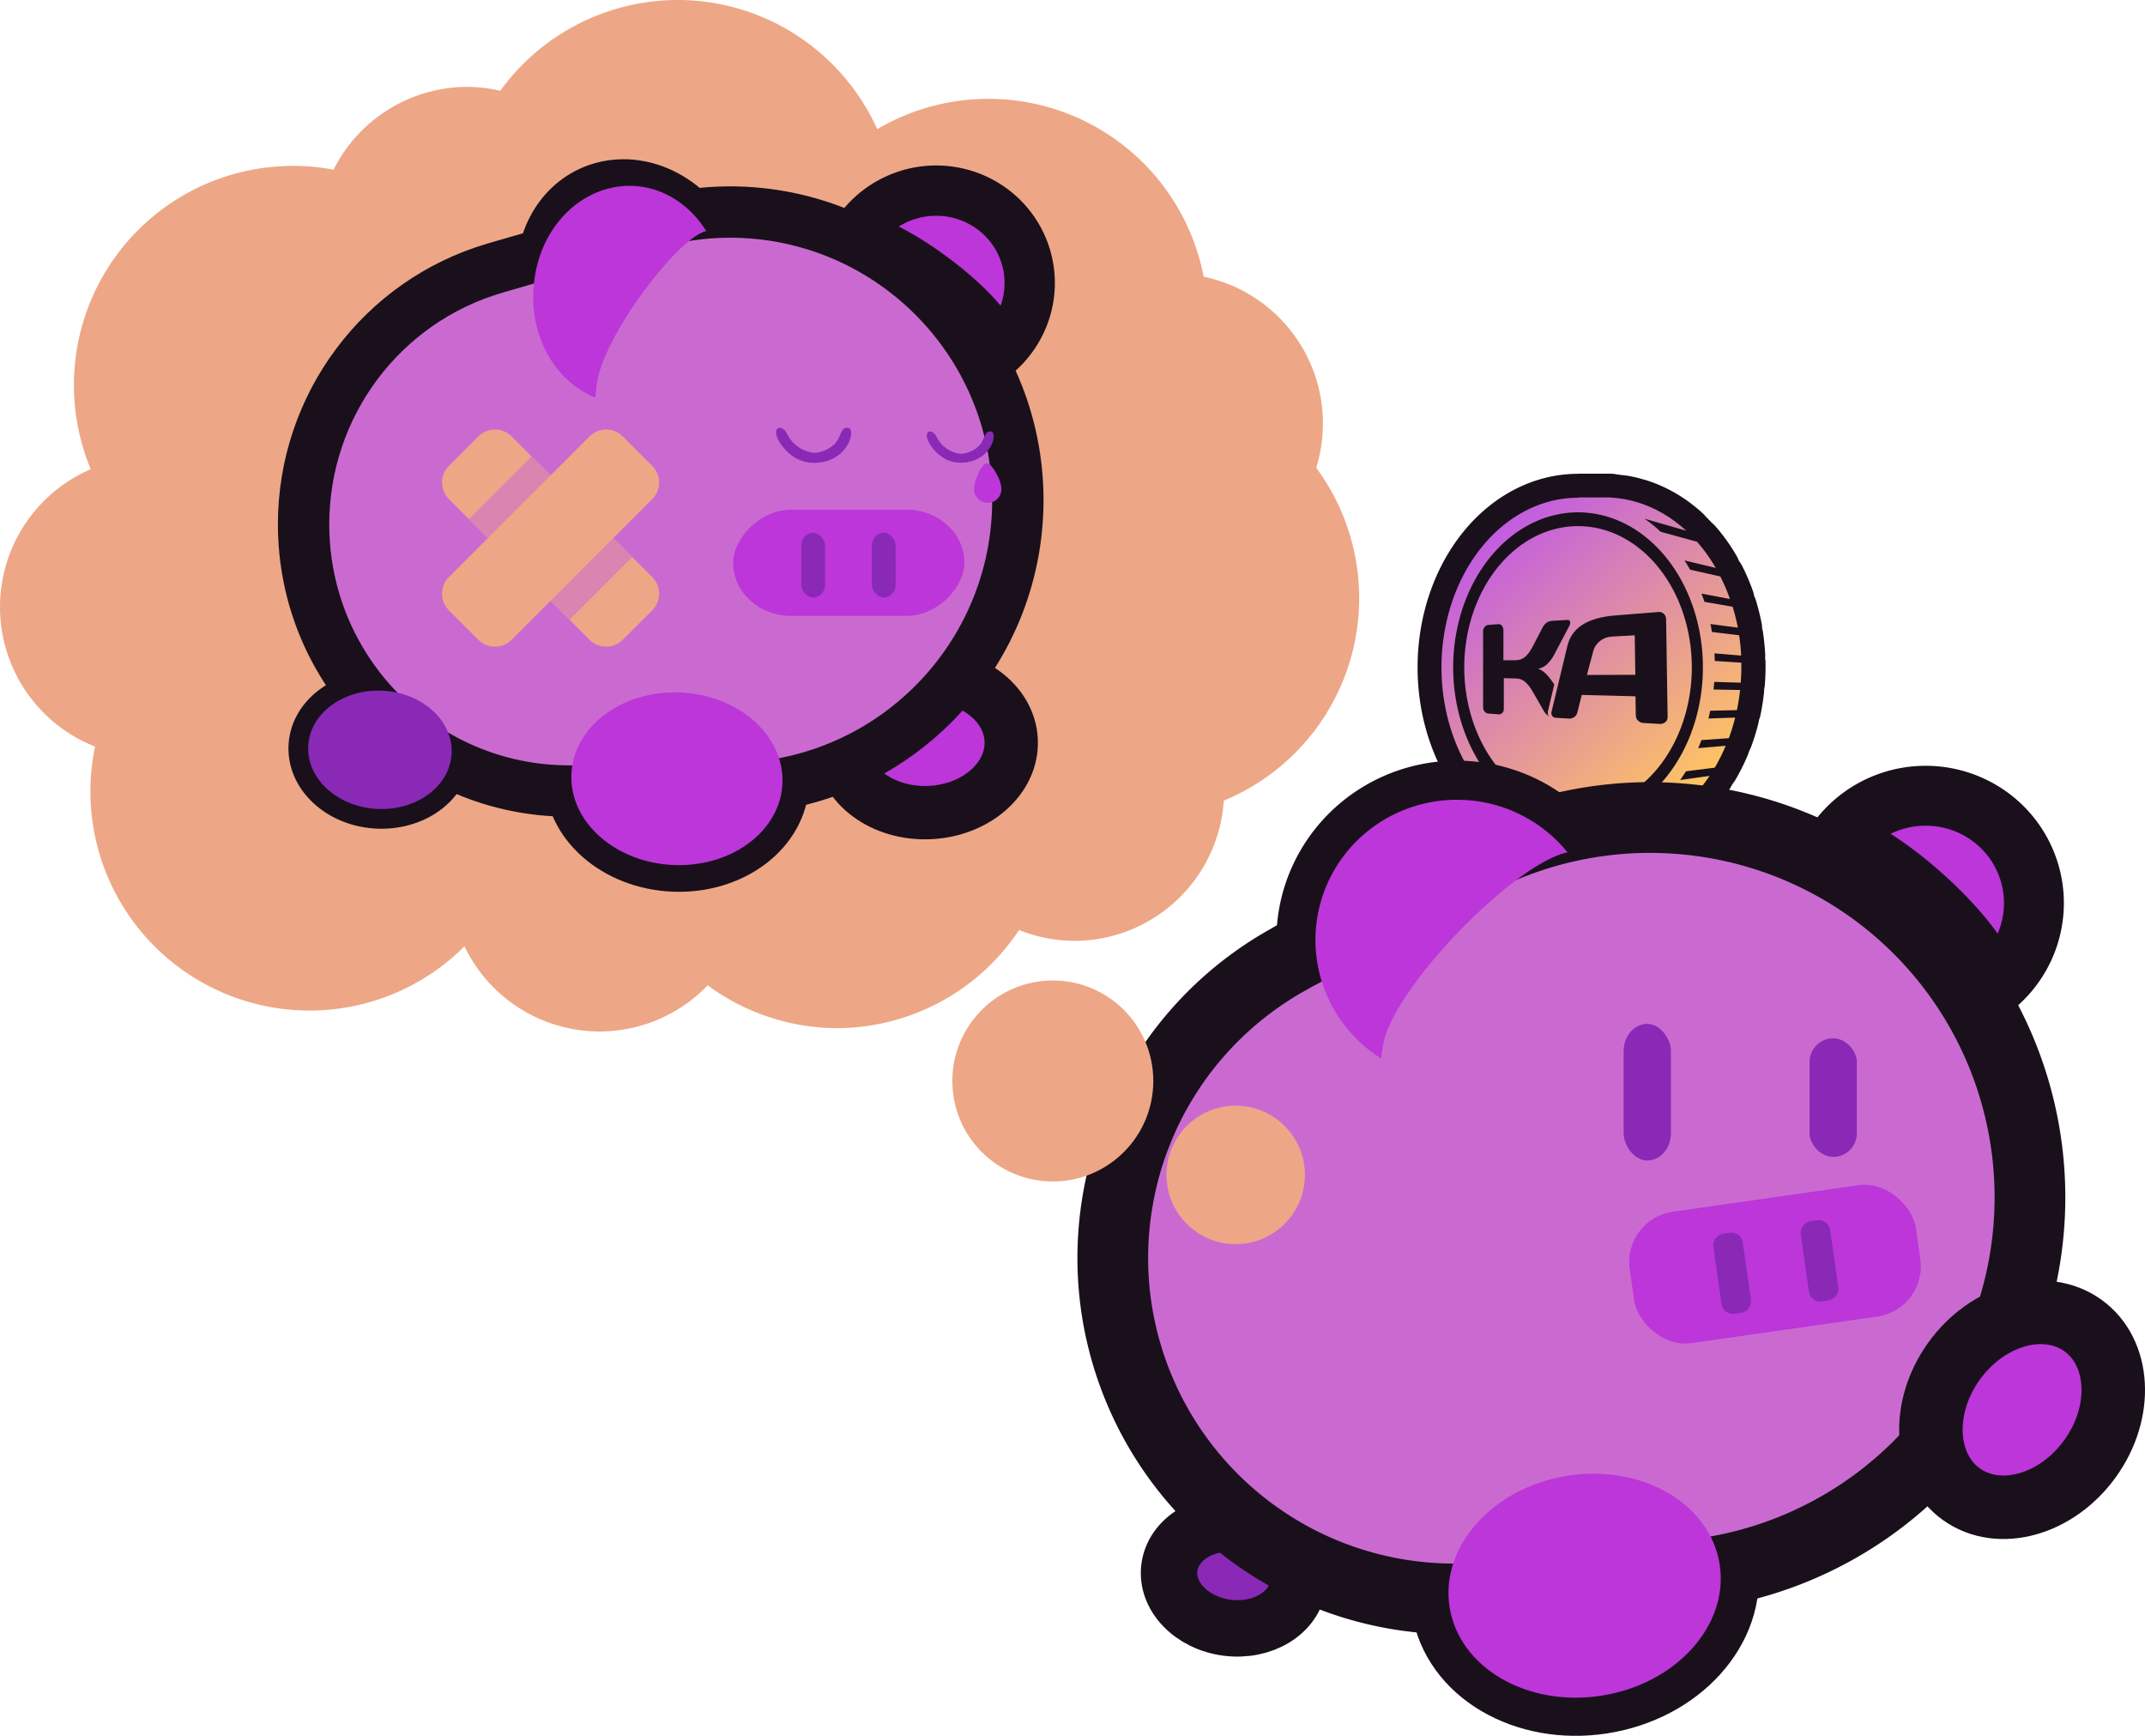 <?xml version="1.0" encoding="UTF-8" standalone="no"?>
<!-- Created with Inkscape (http://www.inkscape.org/) -->

<svg
   width="55.48mm"
   height="44.889mm"
   viewBox="0 0 55.48 44.889"
   version="1.1"
   id="svg1"
   xml:space="preserve"
   xmlns:xlink="http://www.w3.org/1999/xlink"
   xmlns="http://www.w3.org/2000/svg"
   xmlns:svg="http://www.w3.org/2000/svg"><defs
     id="defs1"><linearGradient
       id="linearGradient12"><stop
         style="stop-color:#b444ff;stop-opacity:1;"
         offset="0"
         id="stop12" /><stop
         style="stop-color:#ffc561;stop-opacity:1;"
         offset="1"
         id="stop13" /></linearGradient><linearGradient
       xlink:href="#linearGradient12"
       id="linearGradient149"
       gradientUnits="userSpaceOnUse"
       x1="99.542"
       y1="34.102"
       x2="101.226"
       y2="36.008" /></defs><g
     id="g143"
     style="display:inline"
     transform="translate(-30.229,-79.275)"><rect
       style="display:none;fill:#00ff00;fill-rule:evenodd;stroke-width:1.066;stroke-linecap:round;stroke-linejoin:round;paint-order:stroke fill markers"
       id="rect119"
       width="43.59"
       height="33.999"
       x="42.598"
       y="90.951"
       ry="0.221"
       rx="0.221" /><g
       id="g132"
       transform="matrix(4.093,0,0,4.1,-340.396,-47.745)"
       style="display:inline;stroke-width:1.118"><path
         id="path129"
         style="display:inline;fill:#19101b;fill-opacity:1;fill-rule:evenodd;stroke:#19101b;stroke-width:0.302;stroke-linejoin:round;stroke-dasharray:none;stroke-dashoffset:0;stroke-opacity:1;paint-order:stroke fill markers"
         d="m 100.522,34.12 a 0.863,1.07 0 0 0 -0.862,1.07 0.863,1.07 0 0 0 0.862,1.07 v 4.51e-4 h 0.205 v -0.001 a 0.863,1.07 0 0 0 0.088,-0.012 0.863,1.07 0 0 0 0.023,-0.003 0.863,1.07 0 0 0 0.312,-0.148 l -0.002,3.38e-4 a 0.863,1.07 0 0 0 0.074,-0.064 l 0.002,-3.39e-4 a 0.863,1.07 0 0 0 0.13,-0.157 l -0.002,2.25e-4 a 0.863,1.07 0 0 0 0.033,-0.052 l 0.002,-2.26e-4 a 0.863,1.07 0 0 0 0.069,-0.138 l -10e-4,1.12e-4 a 0.863,1.07 0 0 0 0.019,-0.049 l 0.002,-1.13e-4 a 0.863,1.07 0 0 0 0.04,-0.13 h -0.001 a 0.863,1.07 0 0 0 0.011,-0.046 h 0.002 a 0.863,1.07 0 0 0 0.02,-0.127 h -0.001 a 0.863,1.07 0 0 0 0.004,-0.045 h 0.002 a 0.863,1.07 0 0 0 0.004,-0.099 0.863,1.07 0 0 0 0,-0.027 l -0.002,-1.13e-4 a 0.863,1.07 0 0 0 -0.002,-0.046 l 0.002,2.25e-4 a 0.863,1.07 0 0 0 -0.013,-0.128 l -0.002,-3.38e-4 a 0.863,1.07 0 0 0 -0.008,-0.047 l 0.003,3.39e-4 a 0.863,1.07 0 0 0 -0.033,-0.132 l -0.003,-4.51e-4 a 0.863,1.07 0 0 0 0,-1.13e-4 0.863,1.07 0 0 0 -0.016,-0.05 l 0.003,4.51e-4 a 0.863,1.07 0 0 0 -0.061,-0.142 l -0.003,-5.64e-4 v -1.12e-4 a 0.863,1.07 0 0 0 -0.03,-0.054 l 0.003,6.77e-4 a 0.863,1.07 0 0 0 -0.118,-0.165 l -0.004,-10e-4 a 0.863,1.07 0 0 0 -0.068,-0.069 l 0.004,10e-4 a 0.863,1.07 0 0 0 -0.294,-0.174 0.863,1.07 0 0 0 -0.021,-0.006 0.863,1.07 0 0 0 -0.081,-0.019 0.863,1.07 0 0 0 -0.036,-0.004 0.863,1.07 0 0 0 -0.046,-0.006 v -0.001 h -0.036 -0.168 z" /><path
         id="path130"
         style="display:inline;fill:url(#linearGradient149);fill-rule:evenodd;stroke:none;stroke-width:0.438;stroke-dasharray:none;stroke-dashoffset:0;stroke-opacity:1;paint-order:stroke fill markers"
         d="m 100.522,34.12 a 0.863,1.07 0 0 0 -0.862,1.07 0.863,1.07 0 0 0 0.862,1.07 v 5.17e-4 h 0.205 v -0.002 a 0.863,1.07 0 0 0 0.423,-0.162 l -0.229,0.043 a 0.863,1.07 0 0 0 0.095,-0.071 l 0.208,-0.037 a 0.863,1.07 0 0 0 0.13,-0.157 l -0.186,0.026 a 0.863,1.07 0 0 0 0.037,-0.055 l 0.182,-0.023 a 0.863,1.07 0 0 0 0.069,-0.138 l -0.174,0.015 a 0.863,1.07 0 0 0 0.021,-0.051 l 0.173,-0.012 a 0.863,1.07 0 0 0 0.04,-0.13 l -0.169,0.006 a 0.863,1.07 0 0 0 0.011,-0.049 l 0.169,-0.004 a 0.863,1.07 0 0 0 0.02,-0.127 l -0.168,-0.003 a 0.863,1.07 0 0 0 0.005,-0.048 l 0.167,0.005 a 0.863,1.07 0 0 0 0.004,-0.099 0.863,1.07 0 0 0 0,-0.027 l -0.168,-0.011 a 0.863,1.07 0 0 0 -0.002,-0.048 l 0.169,0.014 a 0.863,1.07 0 0 0 -0.013,-0.128 l -0.172,-0.021 a 0.863,1.07 0 0 0 -0.009,-0.05 l 0.173,0.023 a 0.863,1.07 0 0 0 -0.033,-0.132 l -0.178,-0.031 a 0.863,1.07 0 0 0 -0.019,-0.052 l 0.18,0.034 a 0.863,1.07 0 0 0 -0.061,-0.142 l -0.191,-0.043 a 0.863,1.07 0 0 0 -0.035,-0.058 l 0.197,0.047 a 0.863,1.07 0 0 0 -0.118,-0.165 l -0.23,-0.063 a 0.863,1.07 0 0 0 -5.1e-4,-5.17e-4 0.863,1.07 0 0 0 -0.102,-0.082 l 0.264,0.076 a 0.863,1.07 0 0 0 -0.478,-0.209 v -0.001 h -0.036 -0.168 z" /><path
         id="path131"
         style="display:inline;fill:#19101b;fill-opacity:1;stroke-width:0.005"
         d="m 101.071,34.854 -0.288,0.023 c -0.182,0.015 -0.284,0.082 -0.312,0.202 l -0.103,0.427 c -8e-4,0.004 -8.2e-4,0.008 -0.002,0.013 8e-5,0.005 0.002,0.011 0.007,0.018 0.005,0.007 0.013,0.01 0.025,0.011 l 0.086,0.005 c 0.012,6.74e-4 0.022,-0.003 0.033,-0.01 0.011,-0.008 0.017,-0.017 0.02,-0.03 l 0.029,-0.115 0.353,0.009 0.002,0.125 c 2.2e-4,0.014 0.005,0.025 0.015,0.035 0.009,0.009 0.022,0.014 0.037,0.015 l 0.104,0.006 c 0.015,8.52e-4 0.027,-0.003 0.037,-0.011 0.011,-0.009 0.016,-0.02 0.016,-0.033 l -0.01,-0.645 c -2.1e-4,-0.013 -0.006,-0.024 -0.015,-0.033 -0.009,-0.009 -0.021,-0.013 -0.035,-0.012 z m -1.119,0.085 c -0.009,5.73e-4 -0.017,0.005 -0.024,0.013 -0.006,0.008 -0.01,0.017 -0.01,0.028 v 0.499 c 0,0.01 0.003,0.02 0.01,0.028 0.006,0.008 0.014,0.012 0.024,0.013 l 0.068,0.005 c 0.009,7.03e-4 0.018,-0.002 0.024,-0.009 0.007,-0.007 0.01,-0.016 0.01,-0.027 v -0.201 l 0.081,0.002 c 0.023,4.45e-4 0.043,0.008 0.06,0.023 0.017,0.015 0.034,0.037 0.051,0.067 l 0.072,0.125 c 0.007,0.012 0.017,0.022 0.029,0.032 8.1e-4,6.5e-4 0.002,0.001 0.002,0.002 -0.003,-0.007 -0.006,-0.014 -0.006,-0.022 v -4.42e-4 -8.55e-4 c 2.6e-4,-0.006 5.8e-4,-0.012 0.002,-0.017 l 4.2e-4,2.6e-5 v -4.41e-4 l 0.04,-0.169 c -0.015,-0.023 -0.031,-0.045 -0.05,-0.065 -0.019,-0.02 -0.038,-0.033 -0.056,-0.037 0.026,-0.007 0.047,-0.018 0.063,-0.035 0.017,-0.017 0.032,-0.038 0.045,-0.063 l 0.095,-0.18 c 0.005,-0.01 0.008,-0.019 0.008,-0.025 0,-0.013 -0.007,-0.019 -0.021,-0.018 l -0.101,0.006 c -0.026,0.002 -0.046,0.017 -0.061,0.046 l -0.064,0.123 c -0.016,0.031 -0.033,0.054 -0.051,0.068 -0.017,0.014 -0.037,0.021 -0.06,0.021 l -0.081,6.14e-4 v -0.199 c 0,-0.011 -0.004,-0.02 -0.01,-0.028 -0.006,-0.008 -0.015,-0.011 -0.024,-0.01 z m 0.962,0.068 0.004,0.259 -0.318,9.36e-4 0.04,-0.151 c 0.007,-0.029 0.022,-0.052 0.045,-0.071 0.023,-0.019 0.051,-0.028 0.083,-0.03 z"
         transform="matrix(0.962,0,0,0.962,3.802,1.311)" /><path
         id="path132"
         style="display:inline;fill:#19101b;fill-opacity:1;fill-rule:evenodd;stroke-width:0.794;stroke-dasharray:0.794, 0.794"
         d="m 100.523,34.212 a 0.789,0.978 0 0 0 -0.789,0.978 0.789,0.978 0 0 0 0.789,0.978 0.789,0.978 0 0 0 0.789,-0.978 0.789,0.978 0 0 0 -0.789,-0.978 z m 0,0.087 a 0.719,0.891 0 0 1 0.719,0.891 0.719,0.891 0 0 1 -0.719,0.891 0.719,0.891 0 0 1 -0.719,-0.891 0.719,0.891 0 0 1 0.719,-0.891 z" /></g><path
       id="path133"
       style="display:inline;fill:none;fill-opacity:1;fill-rule:evenodd;stroke:#19101b;stroke-width:1.973;stroke-dasharray:none;stroke-opacity:1;paint-order:stroke fill markers"
       d="m 74.71,119.744 c 0.236,1.572 -1.137,3.087 -3.067,3.384 -1.93,0.297 -3.686,-0.736 -3.923,-2.307 -0.236,-1.572 1.137,-3.087 3.067,-3.384 1.93,-0.297 3.686,0.736 3.923,2.307 z" /><path
       id="path134"
       style="display:inline;fill:#8929b6;fill-opacity:1;fill-rule:evenodd;stroke:#19101b;stroke-width:1.458;stroke-dasharray:none;stroke-opacity:1;paint-order:stroke fill markers"
       d="m 101.049,120.509 c -0.096,0.741 -0.92,1.244 -1.841,1.126 -0.921,-0.119 -1.59,-0.816 -1.494,-1.556 0.096,-0.741 0.92,-1.244 1.841,-1.126 0.921,0.119 1.59,0.816 1.494,1.556 z"
       transform="translate(-37.24,-0.265)" /><path
       id="path135"
       style="display:inline;fill:#bc36d9;fill-opacity:1;fill-rule:evenodd;stroke:#19101b;stroke-width:1.549;stroke-linecap:round;stroke-linejoin:round;stroke-dasharray:none;stroke-dashoffset:0;stroke-opacity:1;paint-order:stroke markers fill"
       d="m 79.479,99.909 a 2.78,2.807 82.383 0 1 1.067,-0.009 2.78,2.807 82.383 0 1 2.219,2.107 2.78,2.807 82.383 0 1 -1.069,2.862 c -0.015,-0.076 -0.035,-0.165 -0.058,-0.265 -0.249,-1.079 -2.772,-3.342 -3.871,-3.543 -0.015,-0.002 -0.029,-0.004 -0.044,-0.007 a 2.78,2.807 82.383 0 1 1.754,-1.145 z" /><path
       id="path136"
       style="display:inline;fill:none;fill-opacity:1;fill-rule:evenodd;stroke:#19101b;stroke-width:2.022;stroke-linecap:round;stroke-linejoin:round;stroke-dasharray:none;stroke-dashoffset:0;stroke-opacity:1;paint-order:stroke markers fill"
       d="m 68.384,99.988 a 3.664,3.629 3.572 0 0 -1.391,0.086 3.664,3.629 3.572 0 0 -2.696,2.948 3.664,3.629 3.572 0 0 1.655,3.628 c 0.012,-0.1 0.03,-0.218 0.051,-0.351 0.225,-1.428 3.302,-4.606 4.714,-4.969 0.019,-0.003 0.038,-0.007 0.056,-0.013 a 3.664,3.629 3.572 0 0 -2.39,-1.33 z" /><path
       id="path137"
       style="display:inline;fill:#ca6ad1;fill-opacity:1;fill-rule:evenodd;stroke:#19101b;stroke-width:1.829;stroke-linecap:round;stroke-linejoin:round;stroke-dasharray:none;stroke-opacity:1;paint-order:stroke fill markers"
       d="m 59.932,108.705 a 9.822,9.822 0 0 0 -1.282,-0.084 9.822,9.822 0 0 0 -3.385,0.602 l -3.85e-4,-0.001 -5.054,1.919 5.76e-4,0.004 a 8.83,8.83 0 0 0 -5.617,8.225 8.83,8.83 0 0 0 8.594,8.814 l 0.002,0.013 0.235,0.003 a 8.83,8.83 0 0 0 0.01,2.6e-4 l 4.99,0.063 a 9.822,9.822 0 0 0 0.225,0.003 9.822,9.822 0 0 0 9.822,-9.822 9.822,9.822 0 0 0 -8.54,-9.738 z"
       transform="rotate(-7.137)" /><path
       id="path138"
       style="display:inline;fill:#bc36d9;fill-opacity:1;fill-rule:evenodd;stroke:#19101b;stroke-width:1.642;stroke-dasharray:none;stroke-opacity:1;paint-order:stroke fill markers"
       d="m 84.1,113.551 c 0.972,0.696 1.057,2.237 0.19,3.442 -0.867,1.206 -2.358,1.619 -3.33,0.924 -0.972,-0.696 -1.057,-2.237 -0.19,-3.442 0.867,-1.206 2.358,-1.619 3.33,-0.924 z" /><rect
       style="display:inline;fill:#8929b6;fill-opacity:1;fill-rule:evenodd;stroke-width:0.651;stroke-linecap:round;stroke-linejoin:round;paint-order:stroke fill markers"
       id="rect138"
       width="1.223"
       height="3.066"
       x="77.033"
       y="106.127"
       ry="0.611"
       rx="0.611" /><rect
       style="display:inline;fill:#8929b6;fill-opacity:1;fill-rule:evenodd;stroke-width:0.699;stroke-linecap:round;stroke-linejoin:round;paint-order:stroke fill markers"
       id="rect139"
       width="1.223"
       height="3.534"
       x="72.224"
       y="105.753"
       ry="0.705"
       rx="0.705" /><g
       id="g142"
       style="display:inline;fill:#c44fd1;fill-opacity:1"
       transform="matrix(4.108,-0.587,0.587,4.108,-332.58,3.9)"><rect
         style="fill:#bc36d9;fill-opacity:1;fill-rule:evenodd;stroke-width:0.865;stroke-dasharray:0.865, 0.865"
         id="rect140"
         width="1.802"
         height="0.827"
         x="92.918"
         y="39.299"
         ry="0.316"
         rx="0.316" /><rect
         style="fill:#8929b6;fill-opacity:1;fill-rule:evenodd;stroke-width:0.216;stroke-dasharray:0.216, 0.216"
         id="rect141"
         width="0.504"
         height="0.185"
         x="39.479"
         y="-93.639"
         ry="0.071"
         transform="rotate(90)"
         rx="0.071" /><rect
         style="fill:#8929b6;fill-opacity:1;fill-rule:evenodd;stroke-width:0.216;stroke-dasharray:0.216, 0.216"
         id="rect142"
         width="0.504"
         height="0.185"
         x="39.479"
         y="-94.189"
         ry="0.071"
         transform="rotate(90)"
         rx="0.071" /></g><path
       id="path142"
       style="display:inline;fill:#bc36d9;fill-opacity:1;fill-rule:evenodd;stroke:none;stroke-width:2.022;stroke-linecap:round;stroke-linejoin:round;stroke-dasharray:none;stroke-dashoffset:0;stroke-opacity:1;paint-order:stroke markers fill"
       d="m 68.384,99.988 a 3.664,3.629 3.572 0 0 -1.391,0.086 3.664,3.629 3.572 0 0 -2.696,2.948 3.664,3.629 3.572 0 0 1.655,3.628 c 0.012,-0.1 0.03,-0.218 0.051,-0.351 0.225,-1.428 3.302,-4.606 4.714,-4.969 0.019,-0.003 0.038,-0.007 0.056,-0.013 a 3.664,3.629 3.572 0 0 -2.39,-1.33 z" /><path
       id="path143"
       style="display:inline;fill:#bc36d9;fill-opacity:1;fill-rule:evenodd;stroke:none;stroke-width:1.973;stroke-dasharray:none;stroke-opacity:1;paint-order:stroke fill markers"
       d="m 74.71,119.744 c 0.236,1.572 -1.137,3.087 -3.067,3.384 -1.93,0.297 -3.686,-0.736 -3.923,-2.307 -0.236,-1.572 1.137,-3.087 3.067,-3.384 1.93,-0.297 3.686,0.736 3.923,2.307 z" /><path
       id="path157"
       style="display:inline;fill:#eda786;fill-rule:evenodd;stroke-width:1.9;stroke-linecap:round;stroke-linejoin:round;paint-order:stroke fill markers"
       d="m 47.753,79.275 a 5.668,5.668 0 0 0 -4.584,2.348 3.878,3.878 0 0 0 -0.846,-0.101 3.878,3.878 0 0 0 -3.467,2.141 5.668,5.668 0 0 0 -1.047,-0.098 5.668,5.668 0 0 0 -5.668,5.667 5.668,5.668 0 0 0 0.435,2.178 3.878,3.878 0 0 0 -2.347,3.563 3.878,3.878 0 0 0 2.458,3.609 5.668,5.668 0 0 0 -0.12,1.16 5.668,5.668 0 0 0 5.667,5.667 5.668,5.668 0 0 0 4.009,-1.661 3.878,3.878 0 0 0 3.497,2.202 3.878,3.878 0 0 0 2.793,-1.194 5.668,5.668 0 0 0 3.343,1.108 5.668,5.668 0 0 0 4.711,-2.538 3.878,3.878 0 0 0 1.425,0.28 3.878,3.878 0 0 0 3.87,-3.626 5.668,5.668 0 0 0 3.502,-5.237 5.668,5.668 0 0 0 -1.111,-3.37 3.878,3.878 0 0 0 0.173,-1.147 3.878,3.878 0 0 0 -3.085,-3.796 5.668,5.668 0 0 0 -5.566,-4.599 5.668,5.668 0 0 0 -2.877,0.784 5.668,5.668 0 0 0 -5.168,-3.341 z" /><circle
       style="display:inline;fill:#eda786;fill-rule:evenodd;stroke-width:1.9;stroke-linecap:round;stroke-linejoin:round;paint-order:stroke fill markers"
       id="path168"
       cx="57.46"
       cy="107.23"
       r="2.599" /><circle
       style="display:inline;fill:#eda786;fill-rule:evenodd;stroke-width:1.9;stroke-linecap:round;stroke-linejoin:round;paint-order:stroke fill markers"
       id="circle168"
       cx="62.19"
       cy="109.659"
       r="1.79" /><g
       id="g116"
       transform="matrix(0.699,0,0,0.699,4.156,27.575)"><path
         id="path27-8-8-7"
         style="display:inline;fill:none;fill-opacity:1;fill-rule:evenodd;stroke:#19101b;stroke-width:1.973;stroke-dasharray:none;stroke-opacity:1;paint-order:stroke fill markers"
         d="m 58.442,102.631 c -0.056,1.764 1.648,3.257 3.806,3.336 2.158,0.079 3.952,-1.287 4.007,-3.05 0.056,-1.764 -1.648,-3.257 -3.806,-3.336 -2.158,-0.079 -3.952,1.287 -4.007,3.05 z" /><path
         id="path75-9-6"
         style="display:inline;fill:none;fill-opacity:1;fill-rule:evenodd;stroke:#19101b;stroke-width:1.458;stroke-dasharray:none;stroke-opacity:1;paint-order:stroke fill markers"
         d="m 48.708,101.52 c -0.091,1.206 1.023,2.266 2.487,2.367 1.464,0.101 2.724,-0.794 2.814,-2 0.091,-1.206 -1.023,-2.266 -2.487,-2.367 -1.464,-0.101 -2.724,0.794 -2.814,2 z" /><path
         id="path77-3-1"
         style="display:inline;fill:none;fill-opacity:1;fill-rule:evenodd;stroke:#19101b;stroke-width:1.861;stroke-linecap:round;stroke-linejoin:round;stroke-dasharray:none;stroke-dashoffset:0;stroke-opacity:1;paint-order:stroke markers fill"
         d="m 99.144,143.747 c 0.433,-0.137 0.881,-0.184 1.318,-0.134 1.446,0.167 2.547,1.351 2.687,3.006 0.142,1.659 -0.726,3.284 -2.102,4.069 -0.006,-0.109 -0.015,-0.236 -0.026,-0.38 -0.127,-1.544 -2.786,-4.7 -3.919,-4.922 -0.015,-0.003 -0.029,-0.004 -0.043,-0.007 0.509,-0.777 1.249,-1.367 2.087,-1.633 z"
         transform="matrix(-1,0,0,1,160.492,-62.809)" /><path
         id="path60-4-4"
         style="display:inline;fill:#bc36d9;fill-opacity:1;fill-rule:evenodd;stroke:#19101b;stroke-width:1.973;stroke-dasharray:none;stroke-opacity:1;paint-order:stroke fill markers"
         d="m 68.449,101.63 c 0.066,1.401 1.522,2.473 3.253,2.395 1.731,-0.078 3.081,-1.276 3.015,-2.677 -0.066,-1.401 -1.522,-2.473 -3.253,-2.395 -1.731,0.078 -3.081,1.276 -3.015,2.677 z" /><path
         id="path8-1-4-2"
         style="display:inline;fill:#bc36d9;fill-opacity:1;fill-rule:evenodd;stroke:#19101b;stroke-width:1.861;stroke-linecap:round;stroke-linejoin:round;stroke-dasharray:none;stroke-dashoffset:0;stroke-opacity:1;paint-order:stroke markers fill"
         d="m 70.943,81.159 a 3.433,3.486 77.323 0 1 1.319,-0.129 3.433,3.486 77.323 0 1 2.972,2.348 3.433,3.486 77.323 0 1 -1.012,3.639 c -0.027,-0.092 -0.061,-0.199 -0.1,-0.32 -0.425,-1.3 -3.789,-3.805 -5.169,-3.931 -0.019,-0.002 -0.037,-0.002 -0.055,-0.003 a 3.433,3.486 77.323 0 1 2.046,-1.603 z" /><path
         id="path30-6-32"
         style="display:inline;fill:#ca6ad1;fill-opacity:1;fill-rule:evenodd;stroke:#19101b;stroke-width:1.9;stroke-linecap:round;stroke-linejoin:round;stroke-dasharray:none;stroke-opacity:1;paint-order:stroke fill markers"
         d="m 64.3,81.807 c 5.89,-2.3e-4 10.664,4.774 10.664,10.664 -0.007,5.778 -4.61,10.511 -10.386,10.66 l -0.002,5.2e-4 -0.222,0.004 h -0.002 l -5.993,0.097 -5.2e-4,-0.004 h -10e-4 c -5.426,8e-5 -9.824,-4.418 -9.824,-9.869 -4e-5,-4.389 2.885,-8.251 7.081,-9.476 v -0.002 l 5.558,-1.606 h 5.17e-4 l 0.002,-5.2e-4 0.201,-0.051 -0.001,8e-4 c 0.951,-0.274 1.936,-0.415 2.925,-0.418 z" /><g
         id="g25-18-0-2"
         style="display:inline;fill:#c44fd1;fill-opacity:1;stroke-width:0.874"
         transform="matrix(-4.75,0.003,0.003,4.75,514.229,-94.132)"><rect
           style="fill:#bc36d9;fill-opacity:1;fill-rule:evenodd;stroke-width:0.756;stroke-dasharray:0.756, 0.756"
           id="rect21-9-6-1"
           width="1.802"
           height="0.827"
           x="92.918"
           y="39.299"
           ry="0.452"
           rx="0.452" /><rect
           style="fill:#8929b6;fill-opacity:1;fill-rule:evenodd;stroke-width:0.189;stroke-dasharray:0.189, 0.189"
           id="rect24-2-6-6"
           width="0.504"
           height="0.185"
           x="39.479"
           y="-93.639"
           ry="0.101"
           transform="rotate(90)"
           rx="0.101" /><rect
           style="fill:#8929b6;fill-opacity:1;fill-rule:evenodd;stroke-width:0.189;stroke-dasharray:0.189, 0.189"
           id="rect25-7-1-85"
           width="0.504"
           height="0.185"
           x="39.479"
           y="-94.189"
           ry="0.101"
           transform="rotate(90)"
           rx="0.101" /></g><path
         style="display:inline;fill:#8929b6;fill-opacity:1;fill-rule:evenodd;stroke-width:3.596;stroke-dasharray:3.596, 3.596"
         d="m 66.074,90.193 c 0.167,0.33 0.665,1.016 1.593,0.878 1.046,-0.155 1.287,-1.196 1.041,-1.272 -0.272,-0.084 -0.275,0.259 -0.456,0.509 -0.195,0.27 -0.636,0.437 -0.882,0.402 -0.379,-0.054 -0.747,-0.291 -0.948,-0.699 -0.175,-0.356 -0.548,-0.275 -0.347,0.182 z"
         id="path40-3" /><path
         id="ellipse21-6-2-3-1"
         style="display:inline;fill:#8929b6;fill-opacity:1;fill-rule:evenodd;stroke:none;stroke-width:1.458;stroke-dasharray:none;stroke-opacity:1;paint-order:stroke fill markers"
         d="m 48.708,101.52 c -0.091,1.206 1.023,2.266 2.487,2.367 1.464,0.101 2.724,-0.794 2.814,-2 0.091,-1.206 -1.023,-2.266 -2.487,-2.367 -1.464,-0.101 -2.724,0.794 -2.814,2 z" /><path
         id="path67-7-8"
         style="display:inline;fill:#bc36d9;fill-opacity:1;fill-rule:evenodd;stroke:none;stroke-width:1.973;stroke-dasharray:none;stroke-opacity:1;paint-order:stroke fill markers"
         d="m 58.442,102.631 c -0.056,1.764 1.648,3.257 3.806,3.336 2.158,0.079 3.952,-1.287 4.007,-3.05 0.056,-1.764 -1.648,-3.257 -3.806,-3.336 -2.158,-0.079 -3.952,1.287 -4.007,3.05 z" /><path
         id="path71-8-92"
         style="display:inline;fill:#bc36d9;fill-opacity:1;fill-rule:evenodd;stroke:none;stroke-width:1.861;stroke-linecap:round;stroke-linejoin:round;stroke-dasharray:none;stroke-dashoffset:0;stroke-opacity:1;paint-order:stroke markers fill"
         d="m 98.956,143.793 c 0.416,-0.133 0.856,-0.178 1.298,-0.126 1.54,0.181 2.869,1.488 3.154,3.374 0.301,1.981 -0.66,3.794 -2.244,4.445 -0.011,-0.131 -0.028,-0.284 -0.048,-0.456 -0.21,-1.813 -2.992,-5.429 -4.02,-5.699 -0.013,-0.004 -0.026,-0.005 -0.038,-0.008 0.449,-0.727 1.116,-1.279 1.898,-1.529 z"
         transform="matrix(-1,0,0,1,160.492,-62.809)" /><path
         style="display:inline;fill:#8929b6;fill-opacity:1;fill-rule:evenodd;stroke-width:3.204;stroke-dasharray:3.204, 3.204"
         d="m 71.646,90.284 c 0.149,0.294 0.592,0.905 1.419,0.783 0.932,-0.138 1.147,-1.065 0.927,-1.133 -0.242,-0.075 -0.245,0.231 -0.407,0.454 -0.174,0.24 -0.566,0.389 -0.786,0.358 -0.337,-0.048 -0.665,-0.259 -0.844,-0.623 -0.156,-0.317 -0.489,-0.245 -0.309,0.162 z"
         id="path118" /><g
         id="g45"
         transform="matrix(1.012,-1.012,1.012,1.012,-268.05,-46.309)"><path
           id="rect32"
           style="fill:#eda786;fill-rule:evenodd;stroke-width:1.273;stroke-linecap:round;stroke-linejoin:round;paint-order:stroke fill markers"
           transform="rotate(90)"
           d="m 227.619,-92.818 h 5.141 c 0.337,0 0.608,0.271 0.608,0.608 v 1.076 c 0,0.337 -0.271,0.608 -0.608,0.608 h -5.141 c -0.337,0 -0.608,-0.271 -0.608,-0.608 v -1.076 c 0,-0.337 0.271,-0.608 0.608,-0.608 z" /><path
           id="rect42"
           style="fill:#d984b1;fill-opacity:1;fill-rule:evenodd;stroke-width:0.968;stroke-linecap:round;stroke-linejoin:round;paint-order:stroke fill markers"
           transform="rotate(90)"
           d="m 228.35,-92.818 h 3.679 v 2.292 h -3.679 z" /><path
           id="rect20"
           style="fill:#eda786;fill-rule:evenodd;stroke-width:1.273;stroke-linecap:round;stroke-linejoin:round;paint-order:stroke fill markers"
           d="m 89.101,229.043 h 5.141 c 0.337,0 0.608,0.271 0.608,0.608 v 1.076 c 0,0.337 -0.271,0.608 -0.608,0.608 h -5.141 c -0.337,0 -0.608,-0.271 -0.608,-0.608 v -1.076 c 0,-0.337 0.271,-0.608 0.608,-0.608 z" /><path
           id="path195-8"
           style="display:inline;fill:#bc36d9;fill-opacity:1;fill-rule:evenodd;stroke:none;stroke-width:0.337;stroke-linecap:round;stroke-linejoin:round;stroke-dasharray:none;stroke-opacity:1;paint-order:stroke fill markers"
           d="m 101.013,236.797 c -0.097,-0.09 -0.532,0.089 -0.644,0.191 a 0.353,0.353 0 0 0 -0.06,0.048 0.353,0.353 0 0 0 0,0.5 0.353,0.353 0 0 0 0.5,0 0.353,0.353 0 0 0 0.056,-0.073 c 0.093,-0.104 0.248,-0.574 0.148,-0.666 z" /></g></g></g><style
     type="text/css"
     id="style1">

<![CDATA[
	.st0{fill-rule:evenodd;clip-rule:evenodd;}
]]>

</style></svg>
